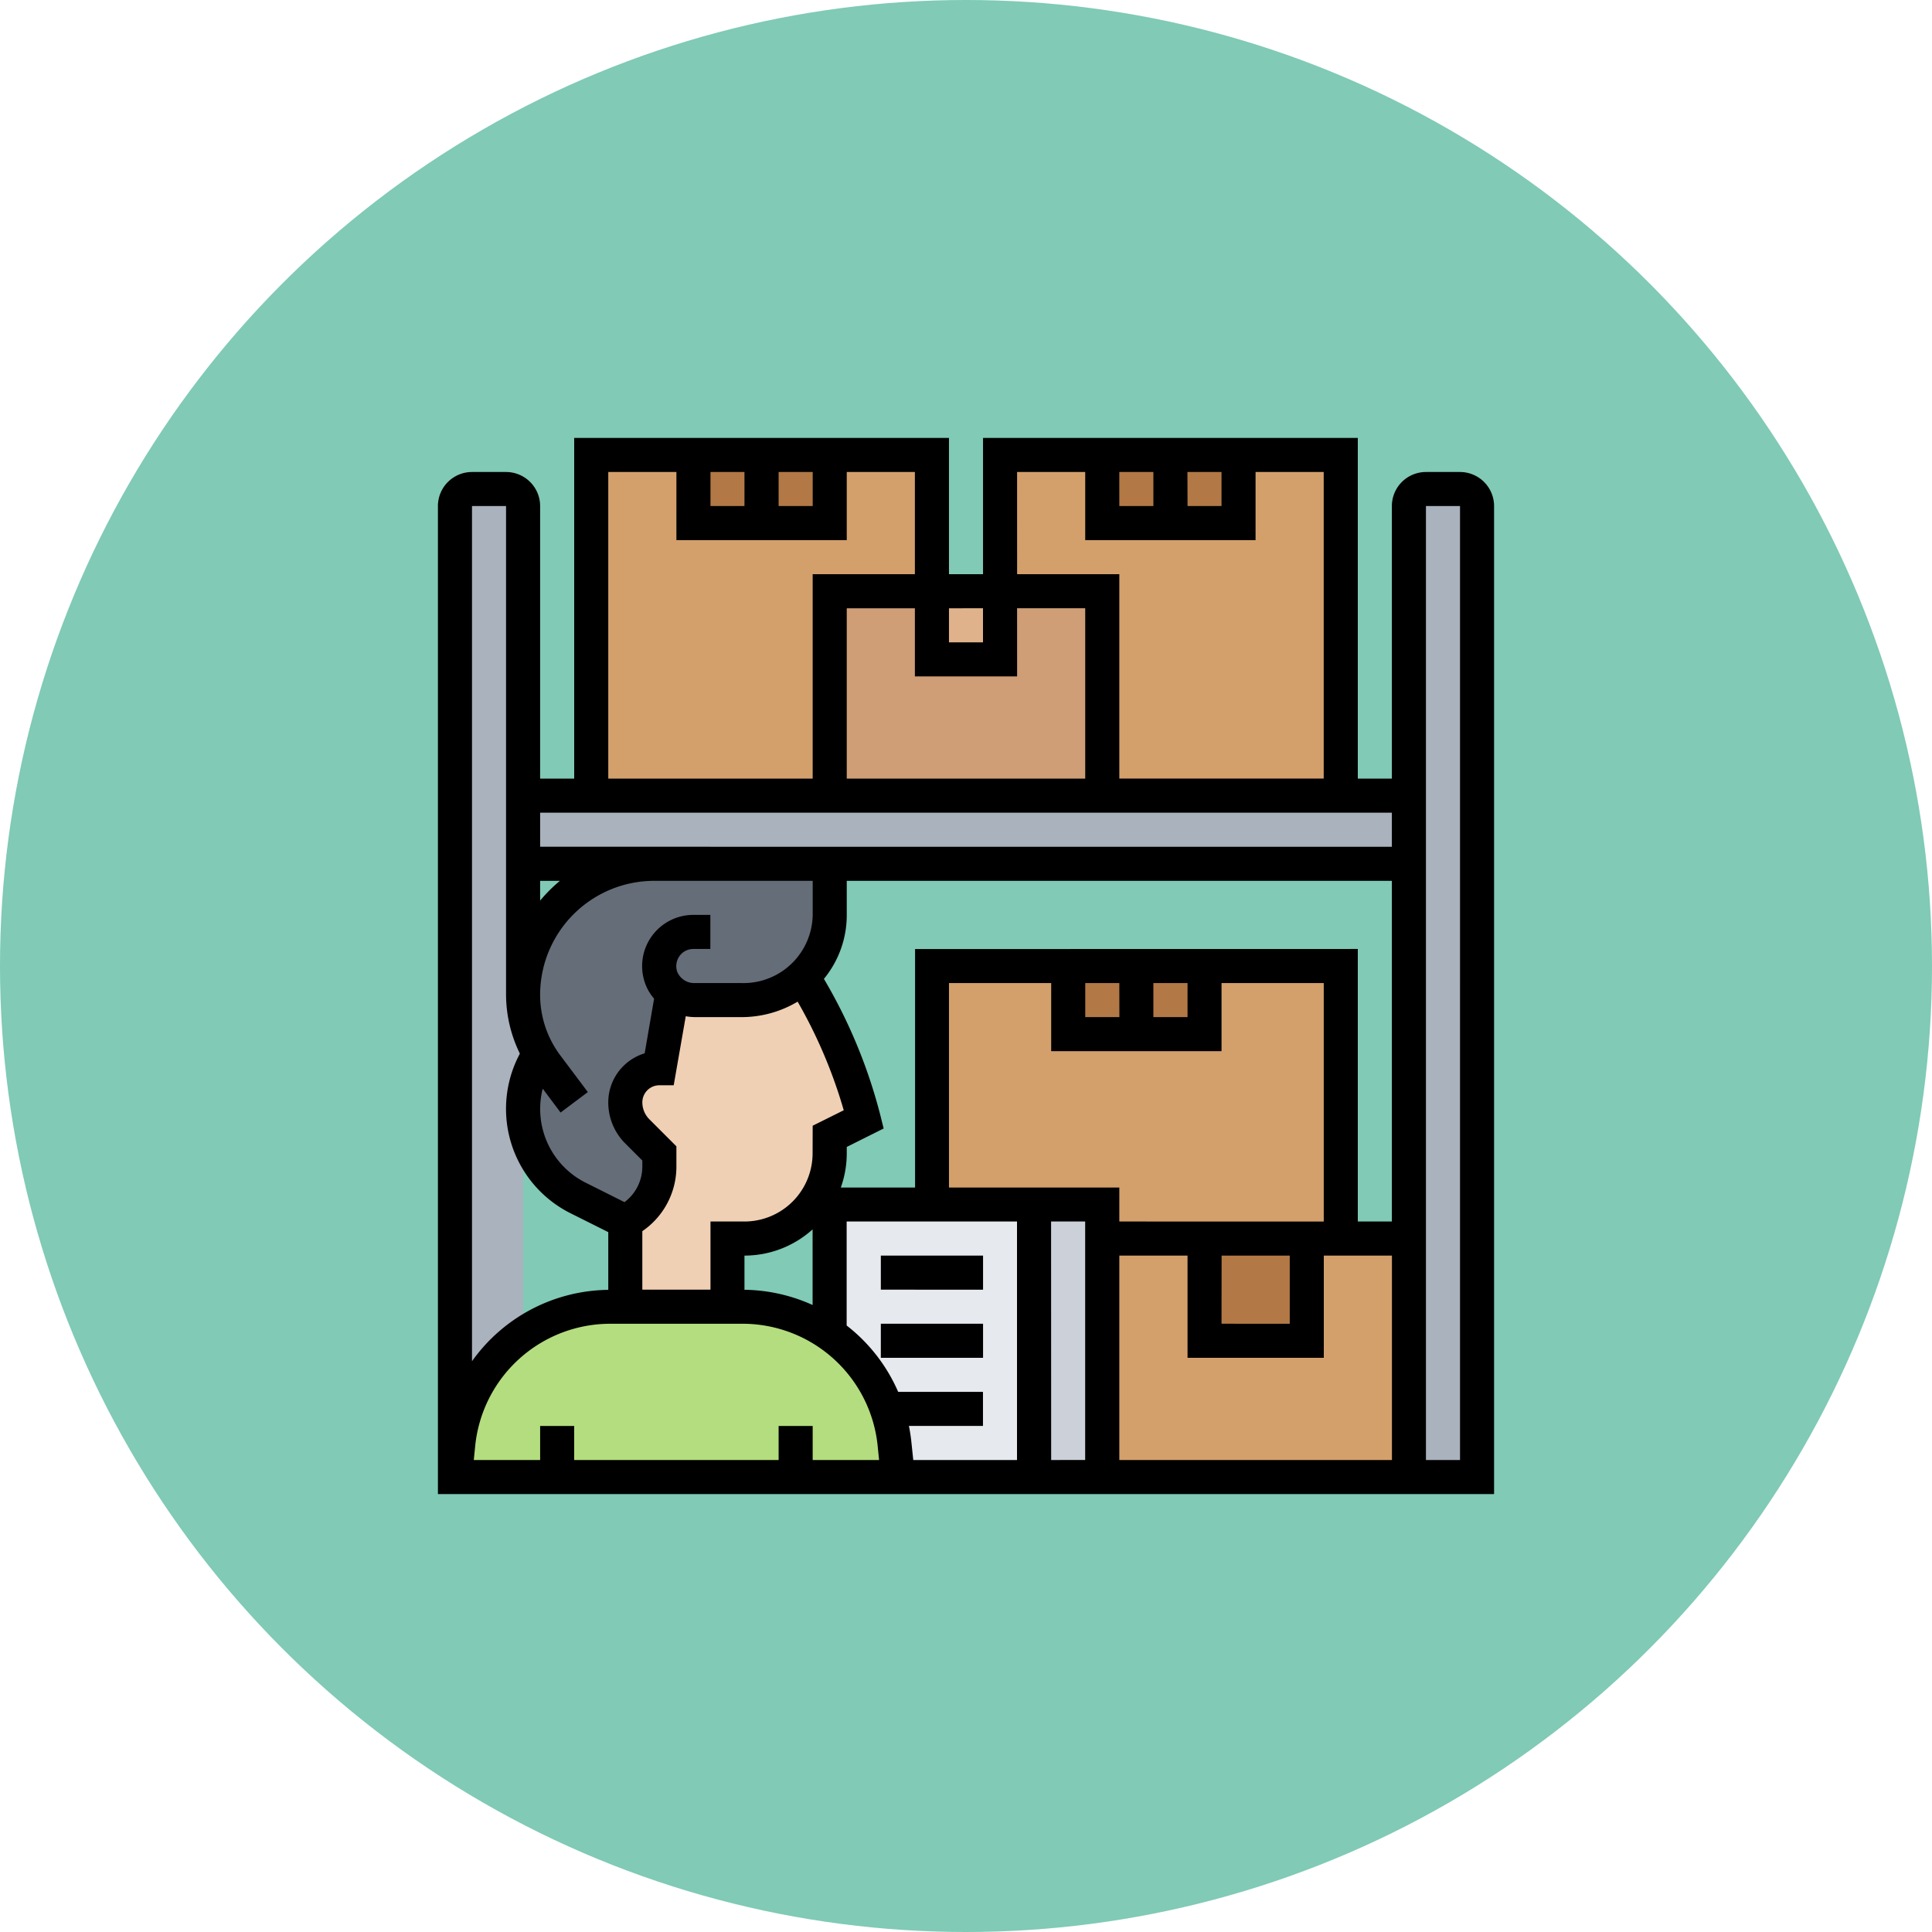 <svg xmlns="http://www.w3.org/2000/svg" width="75" height="75" viewBox="0 0 75 75">
  <g id="Grupo_960261" data-name="Grupo 960261" transform="translate(-706 -7511)">
    <circle id="Elipse_5767" data-name="Elipse 5767" cx="37.5" cy="37.5" r="37.5" transform="translate(706 7511)" fill="#80cab6"/>
    <g id="inventario" transform="translate(722 7527)">
      <g id="Grupo_960192" data-name="Grupo 960192" transform="translate(1.661 1.661)">
        <g id="Grupo_960174" data-name="Grupo 960174" transform="translate(2.645 13.226)">
          <path id="Trazado_727004" data-name="Trazado 727004" d="M40.387,22v2.645H6V22H40.387Z" transform="translate(-6 -22)" fill="#aab2bd"/>
        </g>
        <g id="Grupo_960175" data-name="Grupo 960175" transform="translate(37.032 1.323)">
          <path id="Trazado_727005" data-name="Trazado 727005" d="M60.645,4.661V42.355H58V4.661A.663.663,0,0,1,58.661,4h1.323A.663.663,0,0,1,60.645,4.661Z" transform="translate(-58 -4)" fill="#aab2bd"/>
        </g>
        <g id="Grupo_960176" data-name="Grupo 960176" transform="translate(0 1.323)">
          <path id="Trazado_727006" data-name="Trazado 727006" d="M4.645,4.661V42.355H2V4.661A.663.663,0,0,1,2.661,4H3.984A.663.663,0,0,1,4.645,4.661Z" transform="translate(-2 -4)" fill="#aab2bd"/>
        </g>
        <g id="Grupo_960177" data-name="Grupo 960177" transform="translate(22.484 29.097)">
          <path id="Trazado_727007" data-name="Trazado 727007" d="M38.645,47.323v9.258H36V46h2.645Z" transform="translate(-36 -46)" fill="#ccd1d9"/>
        </g>
        <g id="Grupo_960178" data-name="Grupo 960178" transform="translate(14.548 29.097)">
          <path id="Trazado_727008" data-name="Trazado 727008" d="M31.935,46V56.581h-5.29l-.126-1.256A5.915,5.915,0,0,0,24,51.039V46h7.935Z" transform="translate(-24 -46)" fill="#e6e9ed"/>
        </g>
        <g id="Grupo_960179" data-name="Grupo 960179" transform="translate(25.129 30.419)">
          <path id="Trazado_727009" data-name="Trazado 727009" d="M40,48H51.9v9.258H40Z" transform="translate(-40 -48)" fill="#d3a06c"/>
        </g>
        <g id="Grupo_960180" data-name="Grupo 960180" transform="translate(18.516 19.839)">
          <path id="Trazado_727010" data-name="Trazado 727010" d="M30,32v9.258h6.613v1.323h9.258V32Z" transform="translate(-30 -32)" fill="#d3a06c"/>
        </g>
        <g id="Grupo_960181" data-name="Grupo 960181" transform="translate(5.29 0)">
          <path id="Trazado_727011" data-name="Trazado 727011" d="M23.226,2V7.29H19.258v7.935H10V2h3.968V4.645h5.29V2Z" transform="translate(-10 -2)" fill="#d3a06c"/>
        </g>
        <g id="Grupo_960182" data-name="Grupo 960182" transform="translate(21.161 0)">
          <path id="Trazado_727012" data-name="Trazado 727012" d="M47.226,2V15.226H37.968V7.29H34V2h3.968V4.645h5.29V2Z" transform="translate(-34 -2)" fill="#d3a06c"/>
        </g>
        <g id="Grupo_960183" data-name="Grupo 960183" transform="translate(14.548 5.29)">
          <path id="Trazado_727013" data-name="Trazado 727013" d="M24,10H34.581v7.935H24Z" transform="translate(-24 -10)" fill="#cf9e76"/>
        </g>
        <g id="Grupo_960184" data-name="Grupo 960184" transform="translate(18.516 5.29)">
          <path id="Trazado_727014" data-name="Trazado 727014" d="M30,10h2.645v2.645H30Z" transform="translate(-30 -10)" fill="#dfb28b"/>
        </g>
        <g id="Grupo_960185" data-name="Grupo 960185" transform="translate(29.097 30.419)">
          <path id="Trazado_727015" data-name="Trazado 727015" d="M46,48h3.968v3.968H46Z" transform="translate(-46 -48)" fill="#b27946"/>
        </g>
        <g id="Grupo_960186" data-name="Grupo 960186" transform="translate(23.806 19.839)">
          <path id="Trazado_727016" data-name="Trazado 727016" d="M38,32h5.29v2.645H38Z" transform="translate(-38 -32)" fill="#b27946"/>
        </g>
        <g id="Grupo_960187" data-name="Grupo 960187" transform="translate(25.129 0)">
          <path id="Trazado_727017" data-name="Trazado 727017" d="M40,2h5.29V4.645H40Z" transform="translate(-40 -2)" fill="#b27946"/>
        </g>
        <g id="Grupo_960188" data-name="Grupo 960188" transform="translate(9.258 0)">
          <path id="Trazado_727018" data-name="Trazado 727018" d="M16,2h5.29V4.645H16Z" transform="translate(-16 -2)" fill="#b27946"/>
        </g>
        <g id="Grupo_960189" data-name="Grupo 960189" transform="translate(0 33.065)">
          <path id="Trazado_727019" data-name="Trazado 727019" d="M15.226,58.613H2l.126-1.256A5.948,5.948,0,0,1,8.044,52h5.105a5.973,5.973,0,0,1,3.4,1.065v.007a5.915,5.915,0,0,1,2.52,4.285l.126,1.256Z" transform="translate(-2 -52)" fill="#b4dd7f"/>
        </g>
        <g id="Grupo_960190" data-name="Grupo 960190" transform="translate(2.645 15.871)">
          <path id="Trazado_727020" data-name="Trazado 727020" d="M6.615,33.373A4.523,4.523,0,0,1,6,31.092,5.1,5.1,0,0,1,11.092,26h6.15a.663.663,0,0,1,.661.661v1.323a3.252,3.252,0,0,1-1.051,2.4,3.49,3.49,0,0,1-2.394.906H12.686a1.434,1.434,0,0,1-.88-.291l-.007.007-.509,2.93a1.326,1.326,0,0,0-1.323,1.323,1.591,1.591,0,0,0,.47,1.131l.853.853v.5a2.39,2.39,0,0,1-1.323,2.143l-1.825-.913a3.871,3.871,0,0,1-1.733-5.2Z" transform="translate(-6 -26)" fill="#656d78"/>
        </g>
        <g id="Grupo_960191" data-name="Grupo 960191" transform="translate(6.613 20.255)">
          <path id="Trazado_727021" data-name="Trazado 727021" d="M13.838,33.245a1.434,1.434,0,0,0,.88.291H16.49a3.49,3.49,0,0,0,2.394-.906l.007.007a19.893,19.893,0,0,1,2.367,5.528l-1.323.661v.661a3.308,3.308,0,0,1-3.306,3.306h-.661v2.645H12V42.133a2.39,2.39,0,0,0,1.323-2.143v-.5l-.853-.853A1.591,1.591,0,0,1,12,37.5a1.326,1.326,0,0,1,1.323-1.323l.509-2.93Z" transform="translate(-12 -32.63)" fill="#f0d0b4"/>
        </g>
      </g>
      <g id="Grupo_960193" data-name="Grupo 960193" transform="translate(1 1)">
        <path id="Trazado_727022" data-name="Trazado 727022" d="M40.677,2.323H39.355a1.324,1.324,0,0,0-1.323,1.323V14.226H36.71V1H22.161V6.29H20.839V1H6.29V14.226H4.968V3.645A1.324,1.324,0,0,0,3.645,2.323H2.323A1.324,1.324,0,0,0,1,3.645V42H42V3.645A1.324,1.324,0,0,0,40.677,2.323Zm-13.226,0h1.323V3.645H27.452Zm2.645,0h1.323V3.645H30.1Zm-6.613,0h2.645V4.968h6.613V2.323h2.645v11.9H27.452V6.29H23.484Zm0,5.29h2.645v6.613H16.871V7.613h2.645v2.645h3.968Zm-1.323,0V8.935H20.839V7.613ZM11.581,2.323H12.9V3.645H11.581Zm2.645,0h1.323V3.645H14.226Zm-6.613,0h2.645V4.968h6.613V2.323h2.645V6.29H15.548v7.935H7.613ZM38.032,15.548v1.323H4.968V15.548ZM14.226,39.355v1.323H6.29V39.355H4.968v1.323H2.392l.053-.526a5.273,5.273,0,0,1,5.264-4.764h5.1a5.273,5.273,0,0,1,5.264,4.764l.053.526H15.548V39.355ZM4.968,18.194h.768a5.814,5.814,0,0,0-.768.768Zm.1,8.068.694.926,1.058-.794L5.747,24.965a3.919,3.919,0,0,1-.78-2.34A4.431,4.431,0,0,1,9.4,18.194h6.149v1.323a2.689,2.689,0,0,1-2.784,2.645H10.99a.712.712,0,0,1-.7-.438.673.673,0,0,1,.093-.616.655.655,0,0,1,.532-.269h.661V19.516h-.661a1.988,1.988,0,0,0-1.891,2.6,1.828,1.828,0,0,0,.368.651L9.026,24.89a1.988,1.988,0,0,0-1.413,1.9,2.244,2.244,0,0,0,.661,1.6l.661.661v.231a1.722,1.722,0,0,1-.692,1.385l-1.5-.751a3.2,3.2,0,0,1-1.675-3.653ZM12.9,34.069V32.742a3.947,3.947,0,0,0,2.645-1.018V34.66A6.612,6.612,0,0,0,12.9,34.069Zm2.645-5.295A2.648,2.648,0,0,1,12.9,31.419H11.581v2.645H8.935v-2.27a3.035,3.035,0,0,0,1.323-2.516V28.5L9.21,27.452a.928.928,0,0,1-.274-.661.662.662,0,0,1,.661-.661h.556l.468-2.68a2.127,2.127,0,0,0,.369.034h1.774a4.24,4.24,0,0,0,2.2-.6A19.073,19.073,0,0,1,16.754,27.1l-1.206.6Zm3.839,11.245a6.621,6.621,0,0,0-.1-.665h2.875V38.032H18.867a6.573,6.573,0,0,0-2-2.576V31.419h6.613v9.258H19.453Zm5.419-8.6h1.323v9.258H24.806ZM20.839,30.1V22.161h3.968v2.645h6.613V22.161h3.968v9.258H27.452V30.1ZM30.1,22.161v1.323H28.774V22.161Zm-2.645,1.323H26.129V22.161h1.323Zm3.968,9.258h2.645v2.645H31.419Zm-11.9-11.9V30.1H16.64a3.935,3.935,0,0,0,.231-1.323v-.253l1.432-.716-.128-.514A20.286,20.286,0,0,0,15.984,22a3.892,3.892,0,0,0,.887-2.487V18.194H38.032V31.419H36.71V20.839ZM3.645,3.645v18.98A5.236,5.236,0,0,0,4.181,24.9l-.057.114A4.533,4.533,0,0,0,6.151,31.1l1.462.731v2.241a6.584,6.584,0,0,0-5.29,2.771V3.645ZM27.452,40.677V32.742H30.1V36.71h5.29V32.742h2.645v7.935Zm13.226,0H39.355V3.645h1.323Z" transform="translate(-1 -1)"/>
        <path id="Trazado_727023" data-name="Trazado 727023" d="M27,49h3.968v1.323H27Z" transform="translate(-9.806 -17.258)"/>
        <path id="Trazado_727024" data-name="Trazado 727024" d="M27,53h3.968v1.323H27Z" transform="translate(-9.806 -18.613)"/>
      </g>
    </g>
  </g>
</svg>
